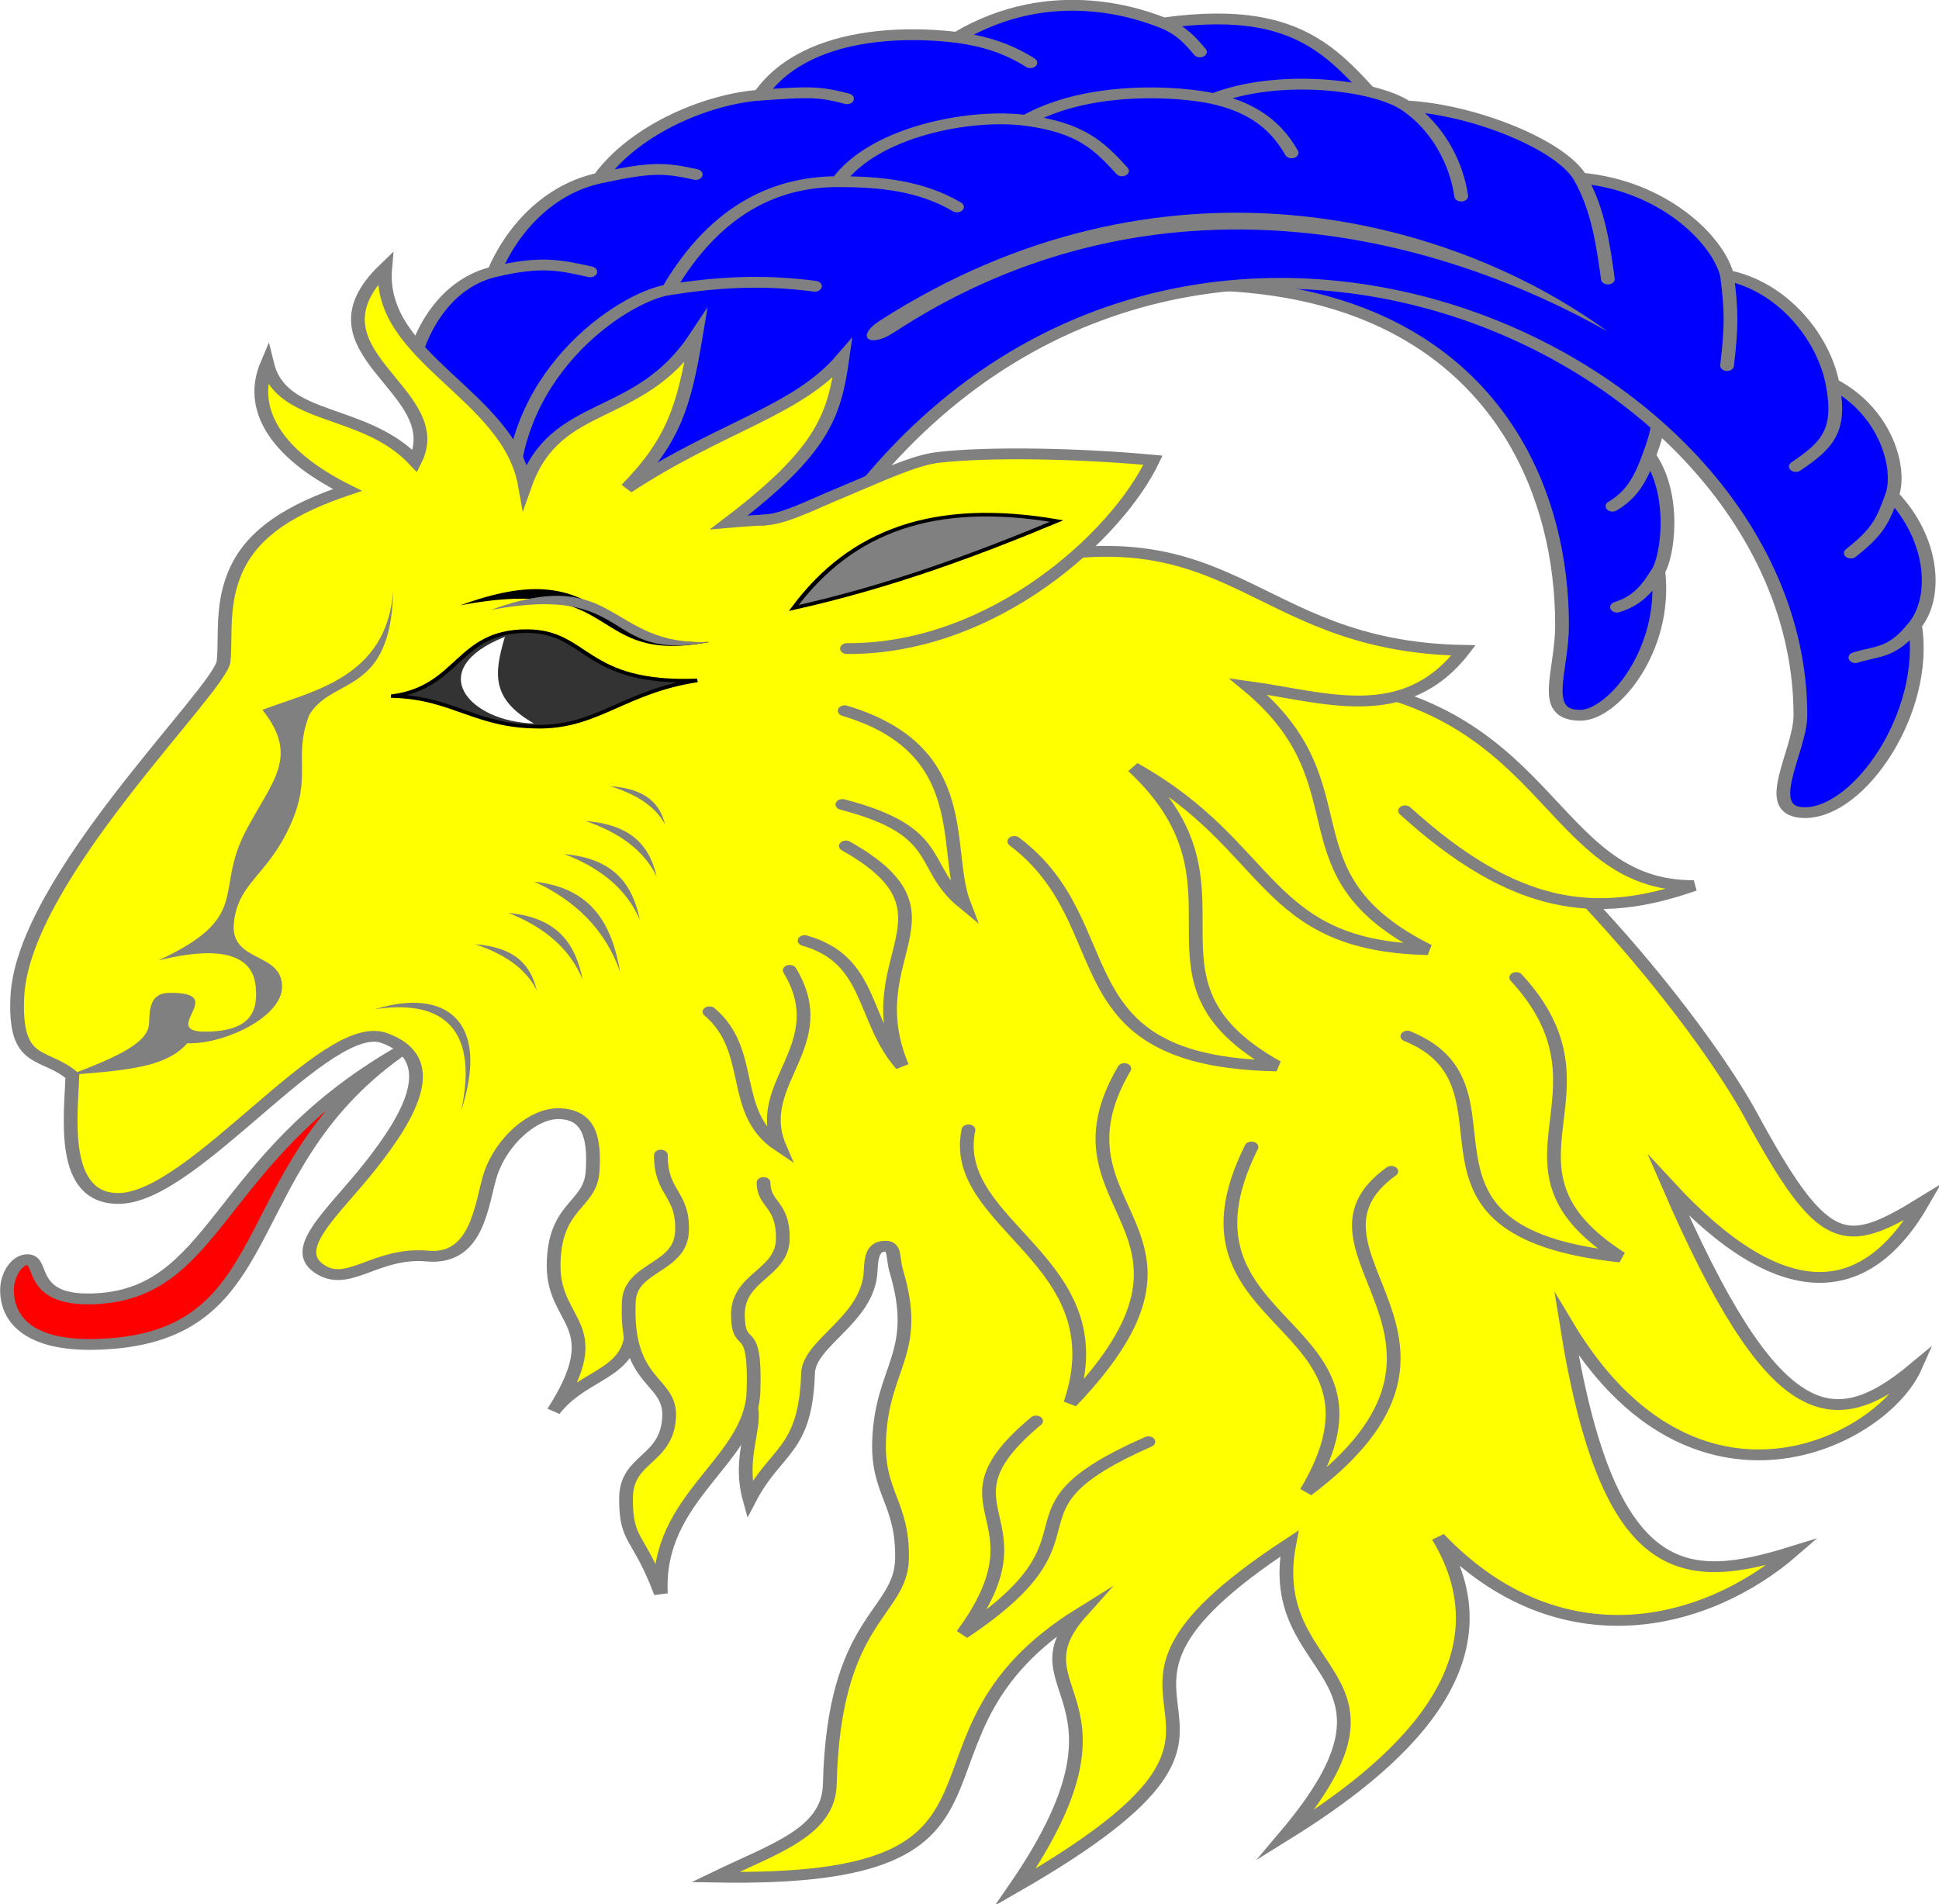 <?xml version="1.0" encoding="UTF-8" standalone="no"?>
<svg
   xmlns:dc="http://purl.org/dc/elements/1.1/"
   xmlns:cc="http://creativecommons.org/ns#"
   xmlns:rdf="http://www.w3.org/1999/02/22-rdf-syntax-ns#"
   xmlns:svg="http://www.w3.org/2000/svg"
   xmlns="http://www.w3.org/2000/svg"
   xmlns:xlink="http://www.w3.org/1999/xlink"
   height="198.56"
   width="202.204"
   version="1.0"
   id="svg2">
  <desc
     id="desc4">Flag of Canton of Valais (Wallis)</desc>
  <g
     style="opacity:1"
     id="g10197"
     transform="matrix(0.478,0,0,0.376,-19.223,-10.382)">
    <g
       id="armed">
      <path
         id="path2179"
         d="m 130,130 c 2,-12 8,-24 18,-27 10,-3 14,-2 21,0 -7,-2 -11,-3 -21,0 4,-12 12,-23 23,-26 11,-3 14,-3 21,-1 -7,-2 -10,-2 -21,1 8,-14 24,-22 35,-23 11,-1 13,-1 19,1 -6,-2 -8,-2 -19,-1 11,-20 37,-17 43,-16 6,1 11,3 16,7 -5,-4 -10,-6 -16,-7 21,-16 41,-6 45,-4 4,2 6,5 8,8 -2,-3 -4,-6 -8,-8 34,-6 39,13 53,30 l 49,61 c 9,12 6,22 4,29 -2,7 -4,11 -8,14 4,-3 6,-7 8,-14 6,11 4,28 2,32 -2,4 -4,8 -9,10 5,-2 7,-6 9,-10 2,22 -10,40 -17,40 -9,0 -4,-12 -4,-25 0,-73 -54,-152 -225,-34 z"
         style="opacity:1;fill:#0000ff;fill-opacity:1;fill-rule:evenodd;stroke:#808080;stroke-width:3;stroke-linecap:butt;stroke-linejoin:round;stroke-miterlimit:4;stroke-dasharray:none;stroke-opacity:1" />
      <path
         id="path2181"
         d="m 152,170 c -2,-38 24,-60 34,-62 10,-2 20,-3 32,-1 -12,-2 -22,-1 -32,1 11,-24 25,-30 37,-30 9,0 18,1 26,7 -8,-6 -17,-7 -26,-7 8,-14 29,-19 41,-17 12,2 16,7 21,14 -5,-7 -9,-12 -21,-14 14,-10 34,-8 41,-6 7,2 13,6 17,15 -4,-9 -10,-13 -17,-15 14,-7 35,-4 42,2 7,6 11,16 12,25 -1,-9 -5,-19 -12,-25 15,1 34,11 38,20 4,9 5,19 6,28 -1,-9 -2,-19 -6,-28 18,2 30,17 32,27 1,10 1,14 0,25 1,-11 1,-15 0,-25 12,3 21,17 23,30 2,13 -1,17 -8,23 7,-6 10,-10 8,-23 12,8 15,24 13,31 -2,7 -3,10 -9,16 6,-6 7,-9 9,-16 9,12 10,28 5,36 -5,8 -8,7 -13,9 5,-2 8,-1 13,-9 3,24 -12,52 -24,52 -10,0 -1,-17 -1,-27 C 433,121 289,42 219,180 Z"
         style="opacity:1;fill:#0000ff;fill-opacity:1;fill-rule:evenodd;stroke:#808080;stroke-width:3;stroke-linecap:butt;stroke-linejoin:round;stroke-miterlimit:4;stroke-dasharray:none;stroke-opacity:1" />
    </g>
    <path
       id="path2197"
       d="m 44,304 c 1.228,-32.728 44.36,-85.121 45,-93 0.56,-6.892 -0.674,-16.413 3,-26 3.779,-9.86 11.75,-16.25 24,-21.5 -16.25,-10.25 -21.5,-23 -17.5,-35 3.119,16.146 21.124,12.044 32.25,27 7.75,-19.75 -25.5,-30.25 -6.5,-53.5 -1.75,25 27,35 30.5,60.25 C 161.5,138 179.5,145 192,121 c -2.5,19 -4.75,28.75 -15,42 20.75,-17.25 37,-21.25 47,-36 -1.75,15.75 -4.063,25.524 -24.75,45.5 124.655,-13.916 208.899,131.577 222.75,164 16.004,37.464 20.5,38 37.75,24.5 -12.5,27.75 -30.75,29.5 -55.5,-4.5 C 427,423.25 440,426 458,407 c -7.25,20.75 -48.25,47 -76,-12 9,71.75 25.75,72.25 49.25,63 -18.491,20.398 -50.5,31.5 -77.25,-4 16.853,35.341 -9.5,63.75 -33.25,82.5 30.75,-46.25 -5,-42.75 0.75,-80.75 -58.25,48.5 9.75,44.5 -59.75,95.25 29,-53.5 -1.25,-54 14.25,-76 -44.25,35 -5,75 -79.75,73.25 13,-8 24.759,-12.466 25,-25.75 0.84,-46.242 15.502,-47.121 15.75,-62.5 0.25,-15.5 -5.402,-18.202 -5,-32.75 0.575,-20.833 9.194,-24.067 3.744,-47.156 -0.809,-3.425 -0.184,-6.825 -2.327,-6.844 -2.878,-0.025 -3.128,3.319 -3.26,6.926 -0.492,13.448 -13.448,19.781 -13.657,28.324 -0.532,21.753 -7,21 -12.75,35 -2.262,-10.348 0.733,-17.995 0.5,-24 -0.414,-10.682 -25.7,-34.502 -26.25,-22.5 -0.55,11.998 -10.75,11.75 -17,22 12.25,-24.25 0,-24 0,-40.25 0,-17.062 8,-16.5 8.5,-26.25 0.507,-9.893 -1,-15.75 -7.25,-16 -5.794,-0.232 -12.661,7.769 -15,16.75 -1.982,7.61 -2.572,24.02 -13.75,22.75 -11,-1.25 -16.88,8.343 -23,4 -7.75,-5.5 2.25,-15.75 10.5,-29 8.759,-14.068 15.74,-29.725 3,-35.5 C 111.442,309.807 82.82,359.217 66.5,360 53.103,360.643 55.75,336.75 56,326 49.75,319.25 43.272,323.409 44,304 Z"
       style="opacity:1;fill:#ffff00;fill-opacity:1;fill-rule:evenodd;stroke:#808080;stroke-width:3;stroke-linecap:butt;stroke-linejoin:miter;stroke-miterlimit:8;stroke-dasharray:none;stroke-opacity:1" />
    <path
       id="path3194"
       d="m 184.4,348 c -0.05,10.85 4.95,10.45 4.6,21.2 -0.335,10.294 -11.256,9.663 -11.6,19.4 -0.814,23.036 9.076,21.453 8.8,31.8 -0.335,12.353 -9.3,11.397 -9.4,22.6 -0.107,12.4 2.75,10.2 7.6,26.6 -1.15,-26.8 19.677,-36.681 20.2,-56 0.55,-20.3 -3.2,-10.55 -3.4,-21 -0.207,-11.031 9.701,-11.577 9.8,-21.4 0.1,-9.9 -4.2,-9.25 -4.2,-15.6"
       style="fill:#ffff00;fill-opacity:1;fill-rule:evenodd;stroke:#808080;stroke-width:3;stroke-linecap:round;stroke-linejoin:miter;stroke-miterlimit:4;stroke-dasharray:none;stroke-opacity:1" />
    <path
       id="path3176"
       d="m 324.5,216 c 54.842,4.609 52.597,57.414 85.25,57.25 -21.302,9.524 -39.046,6.858 -63,-20.75"
       style="fill:#ffff00;fill-opacity:1;fill-rule:evenodd;stroke:#808080;stroke-width:3;stroke-linecap:round;stroke-linejoin:miter;stroke-miterlimit:4;stroke-dasharray:none;stroke-opacity:1" />
    <path
       id="path3174"
       d="m 254.5,186 c 55.327,-19.918 57.229,20.896 105,22 -12.846,21.197 -30.351,12.891 -47,10 26.463,27.783 6.13,51.927 39.25,73 -36.321,-0.959 -33.52,-28.717 -64.25,-50.5 28.454,33.626 -2.659,58.715 31.25,82.75 C 270.24,322.104 285.788,284.218 261.5,261"
       style="fill:#ffff00;fill-opacity:1;fill-rule:evenodd;stroke:#808080;stroke-width:3;stroke-linecap:round;stroke-linejoin:miter;stroke-miterlimit:4;stroke-dasharray:none;stroke-opacity:1" />
    <path
       id="path3170"
       d="m 206.613,171.863 c 4.55,-0.15 9.908,-3.838 17.706,-7.954 7.798,-4.116 15.298,-8.635 20.432,-9.408 10.85,-1.635 30.688,-1.188 47,0.75 -7.688,20.688 -34.688,52.5 -66.75,52.25"
       style="fill:#ffff00;fill-opacity:1;fill-rule:evenodd;stroke:#808080;stroke-width:3;stroke-linecap:round;stroke-linejoin:miter;stroke-miterlimit:4;stroke-dasharray:none;stroke-opacity:1" />
    <path
       id="path3172"
       d="m 213.375,196.25 c 12.634,-21.581 30.748,-29.864 57.375,-24.125 -17.756,9.386 -36.303,18.134 -57.375,24.125 z"
       style="fill:#808080;fill-opacity:1;fill-rule:evenodd;stroke:#000000;stroke-width:1px;stroke-linecap:butt;stroke-linejoin:miter;stroke-opacity:1" />
    <path
       id="path3178"
       d="m 371,298.75 c 23.59,32.497 -8.032,52.407 22.75,77.5 -52.558,-7.042 -19.218,-47.143 -46.5,-61.25"
       style="fill:none;fill-rule:evenodd;stroke:#808080;stroke-width:3;stroke-linecap:round;stroke-linejoin:miter;stroke-miterlimit:4;stroke-dasharray:none;stroke-opacity:1" />
    <path
       id="path3180"
       d="m 343.75,352.5 c -24.368,22.372 25.685,46.539 -18.5,88.75 22.925,-48.567 -32.386,-43.809 -12,-95.5"
       style="fill:none;fill-rule:evenodd;stroke:#808080;stroke-width:3;stroke-linecap:round;stroke-linejoin:miter;stroke-miterlimit:4;stroke-dasharray:none;stroke-opacity:1" />
    <path
       id="path3182"
       d="m 285.5,324 c -18.415,39.98 25.055,43.845 -11.75,92.75 C 284.383,377.122 247.115,367.668 251.5,341"
       style="fill:none;fill-rule:evenodd;stroke:#808080;stroke-width:3;stroke-linecap:round;stroke-linejoin:miter;stroke-miterlimit:4;stroke-dasharray:none;stroke-opacity:1" />
    <path
       id="path3184"
       d="m 290.75,427.5 c -35.282,19.78 -6.974,24.848 -40.5,53.25 19.302,-33.253 -7.385,-34.179 16,-59"
       style="fill:none;fill-rule:evenodd;stroke:#808080;stroke-width:3;stroke-linecap:round;stroke-linejoin:miter;stroke-miterlimit:4;stroke-dasharray:none;stroke-opacity:1" />
    <path
       id="path3186"
       d="m 195,308.25 c 10.141,10.832 4.266,27.924 15.25,37.25 -5.892,-17.5 12.141,-28 2.25,-48.75"
       style="fill:none;fill-rule:evenodd;stroke:#808080;stroke-width:3;stroke-linecap:round;stroke-linejoin:miter;stroke-miterlimit:4;stroke-dasharray:none;stroke-opacity:1" />
    <path
       id="path3188"
       d="m 215.75,288.5 c 14.827,5.298 12.506,22.12 21.25,34.75 -10.106,-30.641 14.354,-41.955 -12.25,-61"
       style="fill:none;fill-rule:evenodd;stroke:#808080;stroke-width:3;stroke-linecap:round;stroke-linejoin:miter;stroke-miterlimit:4;stroke-dasharray:none;stroke-opacity:1" />
    <path
       id="path3190"
       d="m 224,250.75 c 22.728,7.501 16.626,17.216 26.5,27.5 -4.602,-15.08 2.375,-42.708 -26,-53.5"
       style="fill:none;fill-rule:evenodd;stroke:#808080;stroke-width:3;stroke-linecap:round;stroke-linejoin:miter;stroke-miterlimit:4;stroke-dasharray:none;stroke-opacity:1" />
    <g
       id="langued">
      <path
         id="path3192"
         d="M 126.917,319.667 C 90.271,352.854 102.606,399.669 60.5,400.5 c -13.07,0.259 -18.593,-6.086 -18.75,-14.75 -0.084,-4.624 2.178,-8.798 4.5,-8.75 3.51,0.072 0.058,11.271 13.875,10.875 27.542,-0.789 26.688,-38.562 66.792,-68.208 z"
         style="fill:#ff0000;fill-opacity:1;fill-rule:evenodd;stroke:#808080;stroke-width:3;stroke-linecap:butt;stroke-linejoin:round;stroke-miterlimit:4;stroke-dasharray:none;stroke-opacity:1" />
    </g>
    <path
       id="path3196"
       d="m 140.815,335.75 c 4.259,-24.968 -5.819,-30.754 -18.773,-28.218 14.979,-5.914 25.34,2.632 18.773,28.218 z"
       style="fill:#808080;fill-opacity:1;fill-rule:evenodd;stroke:none;stroke-width:2;stroke-linecap:butt;stroke-linejoin:round;stroke-miterlimit:4;stroke-dasharray:none;stroke-opacity:1" />
    <path
       id="path4167"
       d="m 55.475,325.725 c 12.875,-6.062 17.184,-9.794 17.275,-14.475 0.081,-4.136 0.388,-8.143 4.25,-8.25 13.562,-0.375 -2.27,10.778 8,10.75 10.625,-0.029 11.437,-6.57 11,-12.5 -0.438,-5.938 -3.938,-12.688 -21.25,-7.25 20.688,-12.188 12.039,-18.933 19.125,-36 5.812,-14 11.729,-20.5 3.583,-33.5 10.886,-5.282 27.104,-8.833 28.542,-33 -0.521,29.292 -13.292,23.604 -18.333,34.458 -3.625,12.188 0.833,16.667 -4.167,30.667 -5,14 -11.312,15.688 -12.25,26.875 -0.938,11.188 10.375,8 10.5,17.625 0.115,8.739 -12.925,16.225 -20.675,15.85 -4.5,6.375 -11.975,7.438 -25.6,8.75 z"
       style="fill:#808080;fill-opacity:1;fill-rule:evenodd;stroke:none;stroke-width:1px;stroke-linecap:butt;stroke-linejoin:miter;stroke-opacity:1" />
    <path
       id="path4169"
       d="m 126,220.667 c 13.278,0.5 18.182,8.724 32.333,8.5 12.378,-0.193 18.444,-9.833 34,-12.833 -24.889,1.222 -23.742,-13.624 -37.167,-13.667 C 140.066,202.62 140.444,218.056 126,220.667 Z"
       style="fill:#333333;fill-opacity:1;fill-rule:evenodd;stroke:#000000;stroke-width:1px;stroke-linecap:butt;stroke-linejoin:miter;stroke-opacity:1" />
    <path
       id="path4175"
       d="m 150.367,204.233 c -17.85,9.037 -7.918,23.567 6.35,24.05 -9.478,-6.871 -8.678,-13.968 -6.35,-24.05 z"
       style="fill:#ffffff;fill-opacity:1;fill-rule:evenodd;stroke:none;stroke-width:1px;stroke-linecap:butt;stroke-linejoin:miter;stroke-opacity:1" />
    <path
       id="path28424"
       d="m 143.833,289.5 c 9.134,0.884 12.232,6.188 13.5,12.833 -2.39,-6.132 -7.154,-10.178 -13.5,-12.833 z"
       style="fill:#808080;fill-opacity:1;fill-rule:evenodd;stroke:none;stroke-width:1px;stroke-linecap:butt;stroke-linejoin:round;stroke-opacity:1" />
    <path
       style="fill:#808080;fill-opacity:1;fill-rule:evenodd;stroke:none;stroke-width:1px;stroke-linecap:butt;stroke-linejoin:round;stroke-opacity:1"
       d="m 151.167,280.833 c 10.938,1.274 14.648,8.921 16.167,18.5 -2.862,-8.84 -8.567,-14.673 -16.167,-18.5 z"
       id="path28426" />
    <path
       id="path28428"
       d="m 156.833,272.167 c 12.63,1.722 16.914,12.055 18.667,25 -3.305,-11.945 -9.891,-19.828 -18.667,-25 z"
       style="fill:#808080;fill-opacity:1;fill-rule:evenodd;stroke:none;stroke-width:1px;stroke-linecap:butt;stroke-linejoin:round;stroke-opacity:1" />
    <path
       style="fill:#808080;fill-opacity:1;fill-rule:evenodd;stroke:none;stroke-width:1px;stroke-linecap:butt;stroke-linejoin:round;stroke-opacity:1"
       d="m 163.333,264.5 c 11.164,1.263 14.95,8.841 16.5,18.333 -2.921,-8.76 -8.743,-14.54 -16.5,-18.333 z"
       id="path28430" />
    <path
       id="path28432"
       d="m 168,255.333 c 10.487,1.067 14.044,7.474 15.5,15.5 -2.744,-7.406 -8.213,-12.293 -15.5,-15.5 z"
       style="fill:#808080;fill-opacity:1;fill-rule:evenodd;stroke:none;stroke-width:1px;stroke-linecap:butt;stroke-linejoin:round;stroke-opacity:1" />
    <path
       style="fill:#808080;fill-opacity:1;fill-rule:evenodd;stroke:none;stroke-width:1px;stroke-linecap:butt;stroke-linejoin:round;stroke-opacity:1"
       d="m 173.333,245.667 c 8.119,0.735 10.873,5.144 12,10.667 -2.125,-5.097 -6.359,-8.46 -12,-10.667 z"
       id="path28434" />
    <path
       id="path30374"
       d="M 232.265,116.466 C 293.021,67.021 355.605,86.806 391,119.595 345.759,87.219 286.889,76.646 235.109,119.934 c -5.193,4.341 -8.502,1.137 -2.844,-3.468 z"
       style="fill:#808080;fill-opacity:1;fill-rule:evenodd;stroke:none;stroke-width:1px;stroke-linecap:butt;stroke-linejoin:miter;stroke-opacity:1" />
    <path
       id="path3168"
       d="M 140.667,195.5 C 172.164,180.763 169.617,207.174 195,205.667 168.079,212.24 176.59,186.793 140.667,195.5 Z"
       style="fill:#000000;fill-opacity:1;fill-rule:evenodd;stroke:none;stroke-width:1px;stroke-linecap:butt;stroke-linejoin:round;stroke-opacity:1" />
    <path
       style="fill:#808080;fill-opacity:1;fill-rule:evenodd;stroke:none;stroke-width:1px;stroke-linecap:butt;stroke-linejoin:round;stroke-opacity:1"
       d="m 147.273,196.791 c 27.668,-12.866 25.43,10.192 47.727,8.876 -23.648,5.739 -16.171,-16.477 -47.727,-8.876 z"
       id="path4139" />
  </g>
</svg>
